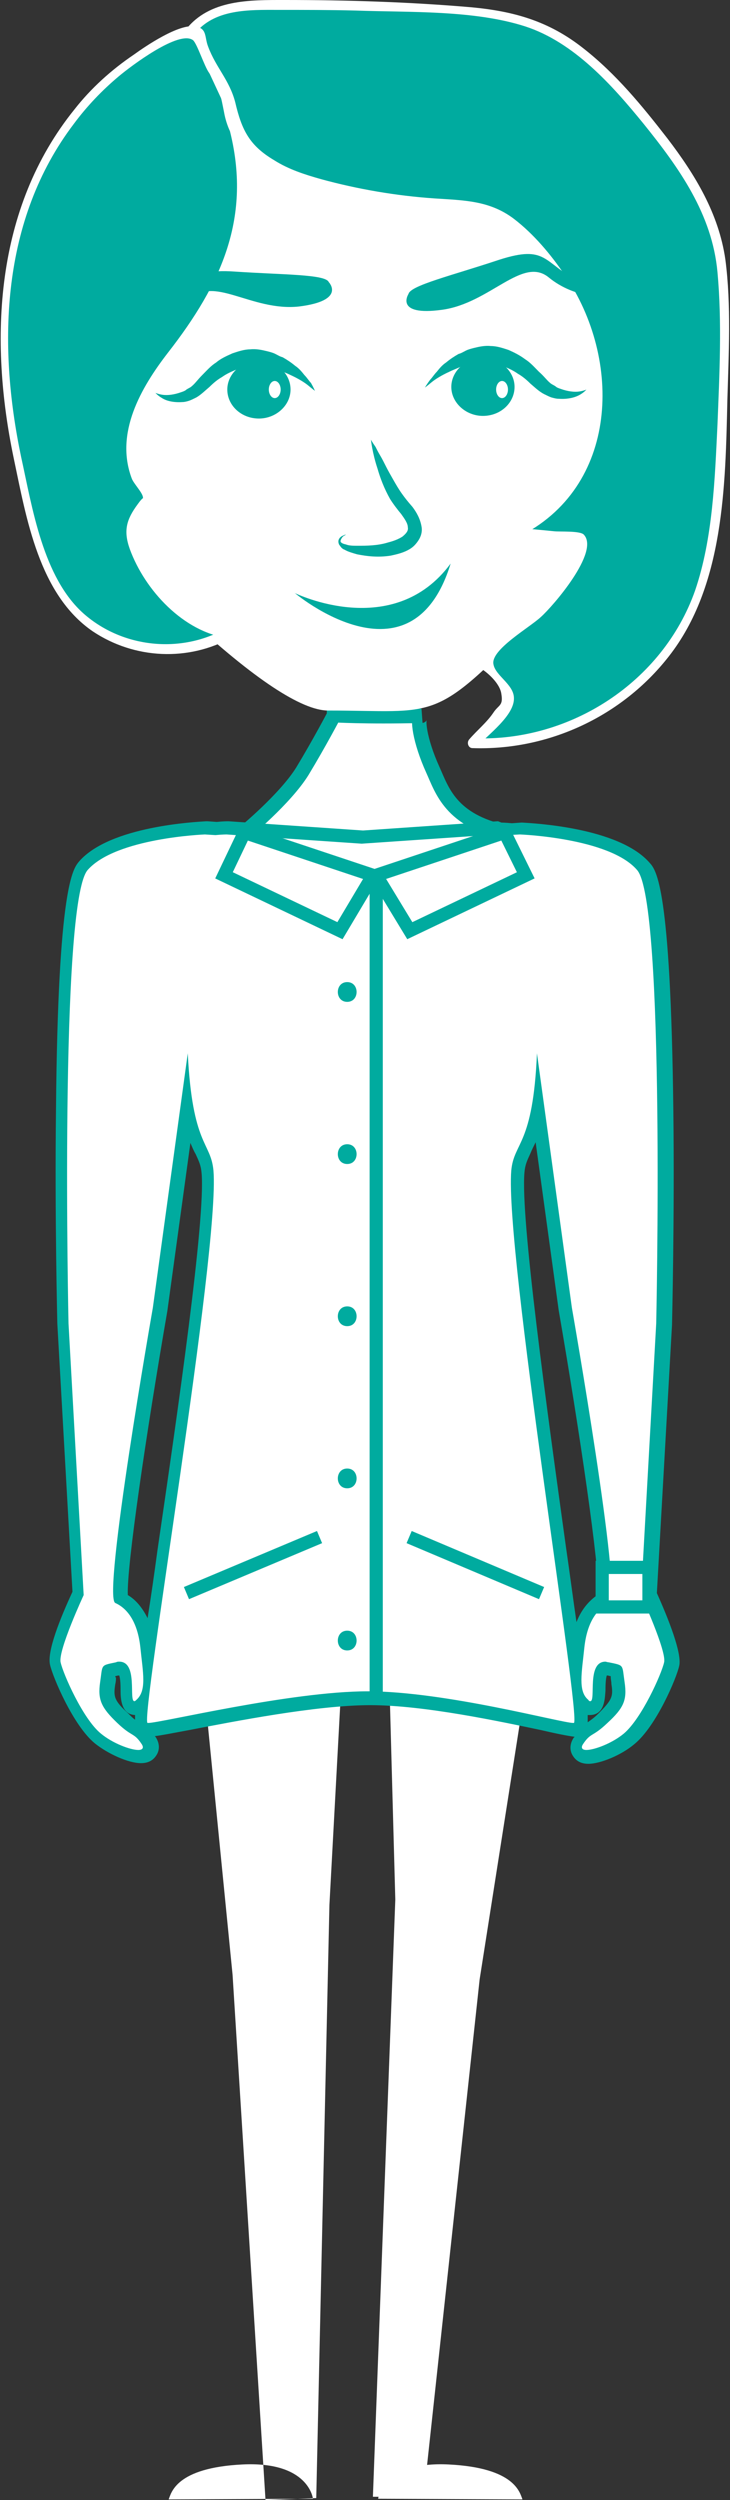 <svg xmlns="http://www.w3.org/2000/svg" width="110.8" height="379.3" viewBox="0 0 110.8 379.3">
  <rect x="0" y="0" width="110.8" height="379.3" fill="#333333" stroke="none"/>
  <path fill="#FFF" d="M47.5 379.1s-.6-5.7-10.7-5.2-10.8 4.3-11.2 5.3M40.3 379.3l-5-79.7-6.1-61.6c-1.2-13.4-1.1-15.7 0-19.8.5-1.8 1.8-6.3 1.8-6.3l48.8.1s1.3 4.9 1.6 5.8c1.2 3.4 3.2 10.3 1.1 20.7l-9.7 61.8-8.5 78.5h-7.7l3.4-90.6-1.4-51.4c0-2.7-.4-3.3-2.3-3.3h-1c-1.9 0-2.5 1-2.5 3.7L50 289l-2 90-7.7.3zM57.4 379.1s.6-5.7 10.7-5.2 10.8 4.3 11.2 5.3"/>
  <path fill="#FFF" stroke="#00AB9F" stroke-width="2.188" stroke-miterlimit="10" d="M50.7 108.5s-2.2 4.2-4.8 8.5c-2.6 4.2-8.8 9.3-8.8 9.3s8.5 6.7 19.5 6.5c8.9-.2 13-.9 20.2-6.5-8.4-1.8-9.7-6.4-11.1-9.5-2-4.4-2.5-8.1-1.7-8.2-8.8.2-13.3-.1-13.3-.1z"/>
  <path fill="#FFF" d="M89 266.5c-.9 0-1.3-.4-1.5-.8-.2-.3-.3-.9.2-1.7.7-1.1 1.2-1.4 1.8-1.8.4-.3 1-.6 2-1.5 2.3-2.2 2.7-3 2.3-5.3-.1-.4-.1-.7-.1-1-.1-.4-.1-.8-.2-.9-.1 0-1.4-.3-1.4-.3h-.3c-.8 0-.9 1.6-1 3.3 0 1.3-.1 2.7-1.4 2.7-.3 0-.6-.1-1-.4-.2-.2-.4-.3-.5-.5.4 3.9 0 4-.7 4.2H86.9c-.6 0-1.9-.3-5-.9-6.2-1.3-17.9-3.8-26.2-3.8s-20.5 2.4-27.8 3.8c-3.4.7-4.9 1-5.5 1H22.1c-.7-.2-1-.2-.7-3.6-.3.2-.6.4-.9.4-1.3 0-1.3-1.4-1.4-2.7 0-1.7-.2-3.3-1-3.3h-.5c-.5.1-1.1.2-1.2.3 0 0 0 .5-.1.9 0 .3-.1.6-.1 1-.3 2.3 0 3.2 2.3 5.3 1 .9 1.5 1.3 2 1.5.7.4 1.1.7 1.8 1.8.5.8.4 1.3.2 1.7-.2.3-.6.8-1.5.8-1.6 0-4.5-1.3-6.3-2.7-3-2.4-6.1-9.4-6.5-11.3-.4-1.9 2.4-8.4 3.5-10.6l-2.3-41c-.1-6.6-1.3-64.4 3.1-69.5 4.5-5.2 18-5.7 18.6-5.7h.1l1.5.1c1-.1 1.6-.1 1.6-.1h.1l20.5 1.4 20.5-1.4h.1s.6 0 1.6.1l1.6-.1h.1c.6 0 14 .6 18.6 5.7 4.4 5.1 3.3 62.9 3.1 69.4l-2.3 41c1.1 2.3 3.9 8.8 3.5 10.7-.4 1.9-3.5 8.9-6.5 11.3-1.7 1.3-4.6 2.5-6.2 2.5zm-7.4-98.2c-.6 3.2-1.4 4.9-2 6.2-.5 1.1-.9 1.9-1 3.2-.6 7.1 3.4 36 6.3 57 1.1 8 1.9 13.6 2.4 17.6 0-.3.1-.6.1-.9.1-.5.1-1 .2-1.6.4-3.6 1.8-6.2 4.1-7.4.7-3.3-3.3-28.5-6-43.9l-4.1-30.2zm-63.2 74.3c2.3 1.2 3.7 3.8 4.1 7.4 0 .2 0 .5.1.7.5-3.8 1.3-8.8 2.2-15.5 3.1-21.2 7.3-50.2 6.7-57.4-.1-1.3-.5-2.1-1-3.2-.6-1.3-1.4-3-2-6.2l-4.1 30.3c-2.7 15.4-6.6 40.6-6 43.9z"/>
  <path fill="#00AB9F" d="M78.9 126.6s13.6.5 17.8 5.4c4.3 4.9 2.9 68.8 2.9 68.8L97.3 242s3.9 8.5 3.5 10.2c-.4 1.8-3.4 8.5-6.1 10.8-1.8 1.5-4.5 2.5-5.7 2.5-.6 0-.9-.3-.5-.9 1.2-1.8 1.4-1 3.7-3.2 2.5-2.3 3-3.5 2.6-6.2-.4-2.7 0-2.5-2.4-3-.2 0-.4-.1-.5-.1-2.9 0-1.4 6-2.3 6-.1 0-.2 0-.3-.2-1.6-1.3-1-4.1-.6-8 .4-3.6 1.8-5.8 3.8-6.7 2-.9-5.7-44.8-5.7-44.8l-5.3-38.6c-.6 14.1-3.5 13.4-3.9 17.8-1 12.1 10.7 83.5 9.5 83.8H87c-1.8 0-19.4-4.8-31.2-4.8-11.7 0-31.4 4.8-33.3 4.8h-.1c-1.2-.3 11-71.7 10-83.8-.4-4.4-3.2-3.7-3.9-17.8l-5.3 38.6s-7.7 43.9-5.7 44.8c2 .9 3.4 3.1 3.8 6.7.4 3.9 1 6.6-.6 8-.1.1-.2.2-.3.2-.9 0 .6-6-2.3-6-.2 0-.3 0-.5.1-2.4.5-2 .3-2.4 3-.4 2.7.2 3.9 2.6 6.2 2.3 2.2 2.5 1.4 3.7 3.2.4.6.1.9-.5.9-1.2 0-3.9-1-5.7-2.5-2.7-2.2-5.7-9-6.1-10.8-.4-1.8 3.5-10.2 3.5-10.2l-2.3-41.2S9 137 13.3 132c4.3-4.9 17.8-5.4 17.8-5.4l1.6.1c1-.1 1.7-.1 1.7-.1l20.5 1.4 20.5-1.4s.6 0 1.7.1l1.8-.1m-3.3-2h-.1L55.1 126l-20.4-1.4h-.2s-.6 0-1.6.1l-1.4-.1h-.2c-1.5.1-14.6.7-19.3 6.1-.9 1.1-3.2 3.6-3.5 37.5-.2 16.4.2 32.4.2 32.6l2.3 40.7c-1.9 4.1-3.9 9.1-3.4 11.1.4 1.8 3.5 9.2 6.8 11.9 2 1.6 5.1 3 7 3 1.5 0 2.1-.8 2.4-1.3.3-.5.6-1.5-.2-2.7l-.1-.1c.9-.1 2.4-.4 5.1-.9 6.8-1.3 19.4-3.8 27.6-3.8 8.2 0 19.8 2.5 26 3.8 3 .7 4.3.9 5 1 0 0 0 .1-.1.1-.8 1.2-.5 2.2-.2 2.7s.9 1.3 2.4 1.3c1.8 0 5-1.3 7-3 3.3-2.7 6.4-10 6.8-11.9.4-1.9-1.6-7-3.4-11L102 201c0-.2.4-16.2.2-32.6-.4-33.9-2.6-36.4-3.6-37.5-4.7-5.4-17.8-6-19.3-6.1h-.2l-1.4.1c-1-.1-1.6-.1-1.6-.1l-.5-.2zm11.9 121.5c-.5-3.4-1-7.3-1.6-11.4-2.9-21-6.9-49.8-6.3-56.8.1-1.2.4-1.8.9-2.9.2-.5.5-1.1.8-1.7l3.5 25.5c3.2 18.5 6.2 39 6 43.1-1.5 1-2.6 2.4-3.3 4.2zM19.4 242c-.2-4.2 2.8-24.6 6-43.1l3.5-25.5c.3.7.5 1.2.8 1.7.5 1.1.8 1.7.9 2.9.6 7-3.6 36-6.7 57.2-.5 3.7-1 7.2-1.5 10.3-.8-1.6-1.8-2.8-3-3.5zm-1.9 12.3c.1 0 .3-.1.5-.1h.1c.2.6.2 1.7.2 2.3 0 1.2.1 3.6 2.2 3.7v.7c-.3-.2-.6-.5-1-.9-2.2-2-2.3-2.6-2-4.5.1-.4.1-.7.1-1-.1 0-.1-.1-.1-.2zm72 5.9c2.3 0 2.3-2.5 2.4-3.7 0-.5 0-1.7.2-2.3h.1c.2 0 .3.1.5.1v.2c0 .3.1.6.1 1 .3 1.9.1 2.4-2 4.5-.7.7-1.2 1-1.6 1.3v-1.1h.3z"/>
  <path fill="#FFF" stroke="#00AB9F" stroke-width="2" stroke-miterlimit="10" d="M37.1 126.3l-3.1 6.5 17.6 8.4 5-8.4zM76.6 126.3l3.2 6.5-17.6 8.4-5.1-8.4zM57.1 132.8v123.9"/>
  <path fill="#00AB9F" d="M52.7 152c1.9 0 1.9-3 0-3s-1.9 3 0 3zM52.7 176.6c1.9 0 1.9-3 0-3s-1.9 3 0 3zM52.7 201.2c1.9 0 1.9-3 0-3s-1.9 3 0 3zM52.7 225.8c1.9 0 1.9-3 0-3s-1.9 3 0 3zM52.7 250.4c1.9 0 1.9-3 0-3s-1.9 3 0 3z"/>
  <path fill="#FFF" stroke="#00AB9F" stroke-width="2" stroke-miterlimit="10" d="M91.4 237.8h7.1v6h-7.1zM28.3 241.7l20.2-8.5M82.2 241.7l-20.1-8.5"/>
  <path fill="#FFF" d="M15.4 49.2C19 10.6 32.9 7.2 43 6.8c10.1-.5 36-2.1 47.8 10.5 8.9 9.5 8.7 11.4 4.9 40.2-2 15.2.4 20.8-14.9 36.7-15.1 15.7-14.4 13.6-31 13.6-4 0-11.3-4.8-21.4-14.2-15.4-14.4-12.5-28.3-13-33.1"/>
  <path fill="#00AB9F" d="M35.6 19.3c2.6 9.3 1.6 17.7-3.2 26.2-3 5.2-7.6 9.3-10.3 14.6-2.7 5.2-3 12.6 1.6 16.2v.1c-1.9-.1-3.6 1.9-3.7 3.9-.1 2 .9 4 2 5.7 3 4.8 7.1 9.9 12.8 10.2-8.3 5.1-20.6 2.1-25.6-6.3-1.4-2.4-2.3-5-3.1-7.6-4.5-14.4-7.2-29.6-4.2-44.2s12.8-28.5 27-33.2c2.8-.9.8 3.2 3.4 5.4.2.2 2.6 2.5 2.6 5.5 0 1.1.1 2.2.6 3.3 2.4 5.2 8.3 7.6 13.8 9.1 6.1 1.6 12.3 2.6 18.5 2.9 2.4.1 4.9.2 7.2 1.2 1.5.7 2.7 1.7 3.9 2.8 6.6 6.1 11.6 14.4 12.1 23.3.5 9.2-4.2 18.9-12.7 22.6l10 .9c-1.1 4.8-3.9 9.2-7.8 12.2-1.9 1.4-4.8 3.8-6.4 5.5-.9 1-1.4.9.3 1.8.7.3 3 4.1 3 4.9 0 .4-.3.7-.5 1l-4.9 5.5c14.8.9 29.5-9 34.3-23 1.8-5.2 2.3-10.7 2.8-16.1.7-6.8.9-13.6.8-20.4-.1-5.6.4-11.5-1-17-1.8-6.8-6.3-12.6-10.6-18-1.7-2.1-3.5-4.1-5.4-6.1-3.7-3.7-7.9-7.3-13-8.9-2.7-.9-5.5-1.1-8.3-1.4C60.6 1 49.4.6 38.3.8c-3.1.1-7.8 1.4-9.4 4.1"/>
  <path fill="#FFF" d="M34.8 19.5c3.5 13.4-1.2 23.6-9.3 34-4.1 5.3-8.1 12.2-5.5 19.1.3.8 1.7 2.2 1.7 2.9.1 1.5.9-1.4-.8 1-1.7 2.3-2.2 4-1.2 6.8 2.3 6.3 8.2 12.6 14.9 13.5-.1-.5-.3-.9-.4-1.4-6.8 3.8-15.6 2.9-21.5-2.3C6.5 87.6 4.9 77 3.2 69.3c-3.6-17.2-3-36 8-50.5 2-2.7 4.3-5.1 6.8-7.2 1.9-1.6 9.2-7.1 11.3-5.5.6.5 1.7 3.9 2.4 4.9 1.7 2.4 1.8 3.5 2.4 6.5.2.9.5 1.8.9 2.6 2.6 5.1 8.7 7.4 13.9 8.8 3.7 1 7.4 1.7 11.1 2.2 4.2.6 9.1.1 13.2 1.4 9 2.8 15.6 15.8 16.6 24.4 1.1 9.5-3.4 19.2-12.2 23.4-.7.4-.3 1.3.4 1.4 1.8.2 3.6.3 5.5.5 1 .1 2.4 0 3.3.3 1.5.5.8 0-.3 2-2.4 4.6-4.9 7.5-8.9 10.7-1.6 1.3-5.1 3.3-5.2 5.5 0 .3.2.5.4.6 1.2.7 3.1 2.4 3.3 4 .3 1.8-.4 1.6-1.2 2.8-1 1.5-2.5 2.7-3.7 4.1-.4.5-.1 1.3.5 1.3 11.5.4 22.7-4.8 29.8-13.9 8.4-10.7 8.6-25.9 8.9-38.9.2-7 .6-14.4-.3-21.3-1-7-4.6-12.9-8.8-18.4-3.8-4.9-7.8-9.8-12.8-13.7-5.2-4.1-10.5-5.6-17-6.2C62.2.3 52.7 0 43.2 0c-5.3 0-11.4-.1-15 4.5-.5.8.8 1.5 1.3.7 3-3.9 8.4-3.7 12.7-3.7 3.9 0 7.8 0 11.8.1 8.2.3 17.9-.1 25.7 2.4 7.4 2.4 13.2 8.9 18 14.8 5.4 6.7 10.4 13.7 11.2 22.5.7 7.6.3 15.5 0 23.1-.4 8.3-.7 17.3-3.4 25.2-4.9 13.9-19 23-33.6 22.4.2.4.4.9.5 1.3 1.6-1.8 5.8-4.8 5.6-7.5-.1-2-2.8-3.3-3.1-5-.5-2.2 5.5-5.6 7.2-7.2 1.8-1.6 9-9.9 6.5-12.5-.6-.6-3.7-.4-4.5-.5-2-.2-4-.4-5.9-.5.1.5.3.9.4 1.4 15.4-7.5 15.9-27 7.1-39.8-2.1-3.1-4.7-6.2-7.7-8.5-3.7-2.8-7.6-2.8-12.1-3.1-5.8-.4-11.6-1.4-17.1-2.9-2.5-.7-5-1.5-7.2-2.9-3.7-2.2-4.9-4.5-5.9-8.8-.9-3.4-2.9-5.2-4.1-8.4-.6-1.5-.1-2.8-2-3.1-2.5-.4-7.5 3-9.3 4.3-3.4 2.3-6.5 5.1-9 8.3-12.1 15-13 34.9-9.2 53 1.9 9 3.8 20.6 12 26.2 6.3 4.2 14.5 4.6 21.1.9.7-.4.3-1.3-.4-1.4-3.7-.5-6.5-2.5-8.9-5.3-1.5-1.7-9.3-12-2-13 .3 0 .4-.3.5-.5v-.1c.1-.2 0-.6-.2-.7-10.3-9.1 3.6-21.4 8.4-29.2 5.2-8.5 6.2-17.9 3.7-27.4-.2-.9-1.7-.5-1.5.4z"/>
  <path fill="#00AB9F" d="M44.8 90s14.9 7.3 23.6-4.5c-6.2 20.2-25.3 3.1-23.6 4.5z"/>
  <path fill="#FFF" d="M56.3 66.7s2.6 7.6 4.8 10.1c8.2 9-14.4 7.6-8.7 4.3"/>
  <path fill="#00AB9F" d="M56.3 66.7s.2.4.7 1.1c.2.4.4.8.7 1.3.3.5.6 1.1.9 1.7.3.6.7 1.3 1.1 2 .4.7.8 1.4 1.3 2.1.5.7.9 1.2 1.6 2 .6.8 1.2 1.8 1.4 3.1.1.7-.1 1.4-.5 2-.4.6-.8 1-1.3 1.3-1 .6-2 .8-2.9 1-1.9.3-3.6.1-5.1-.2-.7-.2-1.4-.4-1.9-.7-.3-.1-.5-.3-.7-.6-.2-.2-.3-.6-.2-.9.2-.5.6-.6.8-.7.2-.1.3-.1.3-.1s-.1.1-.3.2c-.2.1-.4.4-.5.7-.1.3.3.5.8.6.5.2 1.1.2 1.8.2 1.3 0 3 0 4.6-.5.8-.2 1.6-.5 2.2-.9.6-.5.9-.9.8-1.4 0-.6-.5-1.3-1-2-.5-.6-1.2-1.5-1.7-2.3-.9-1.6-1.5-3.2-1.9-4.6-.8-2.4-1-4.4-1-4.4zM44.1 59.1c0 2.4-2.2 4.4-4.8 4.4-2.7 0-4.8-2-4.8-4.4 0-2.4 2.2-4.4 4.8-4.4 2.7 0 4.8 2 4.8 4.4"/>
  <path fill="#FFF" d="M42.6 59.1c0 .7-.4 1.3-.9 1.3s-.9-.6-.9-1.3c0-.7.4-1.3.9-1.3s.9.6.9 1.3"/>
  <path fill="#00AB9F" d="M47.8 59.3s-.4-.3-1-.8-1.6-1.1-2.7-1.6c-.6-.3-1.2-.5-1.8-.8-.7-.2-1.3-.4-2.1-.5-.7-.1-1.4-.1-2.2 0-.7 0-1.5.3-2.2.5-.7.3-1.4.6-2.1 1.1-.7.4-1.3.9-1.9 1.5-.6.5-1.3 1.2-2 1.6-.4.2-.8.4-1.1.5-.3.1-.7.2-1 .2-1.4.1-2.5-.2-3.1-.6-.7-.4-1-.8-1-.8s.4.2 1.1.3c.7.1 1.7 0 2.8-.4.3-.1.6-.2.8-.4.3-.2.6-.3.8-.5.5-.4.9-1 1.6-1.7.7-.7 1.3-1.4 2.1-1.9.7-.6 1.6-1 2.5-1.4.9-.3 1.8-.6 2.7-.6.9-.1 1.8.1 2.6.3.4.1.8.2 1.2.4.4.2.7.4 1.1.5.7.4 1.3.8 1.9 1.3.6.4 1 .9 1.4 1.4.4.4.7.9 1 1.2.4.7.6 1.2.6 1.2M49.9 42.8s2.7 2.8-4.5 3.7c-7.3.8-13.3-5-16.6-.8s-9 5.8-4.3 1.7 3.7-6.7 11.1-6.2 13.8.4 14.3 1.6zM68.5 58.7c0 2.4 2.2 4.4 4.8 4.4 2.7 0 4.8-2 4.8-4.4 0-2.4-2.2-4.4-4.8-4.4-2.6 0-4.8 2-4.8 4.4"/>
  <path fill="#FFF" d="M77.1 59.1c0 .7-.4 1.3-.9 1.3s-.9-.6-.9-1.3c0-.7.4-1.3.9-1.3s.9.6.9 1.3"/>
  <g>
    <path fill="#00AB9F" d="M64.5 58.8s.4-.3 1-.8 1.6-1.1 2.7-1.6c.6-.3 1.2-.5 1.8-.8.7-.2 1.4-.4 2.1-.5.7-.1 1.5-.1 2.2 0 .7 0 1.5.3 2.2.5.7.3 1.4.6 2.1 1.1.7.4 1.3.9 1.9 1.5.6.5 1.3 1.2 2.1 1.6.4.2.8.4 1.1.5.4.1.7.2 1.1.2 1.4.1 2.5-.2 3.2-.6.7-.4 1-.8 1-.8s-.4.2-1.1.3c-.7.1-1.7 0-2.8-.4-.3-.1-.6-.2-.8-.4-.3-.2-.6-.3-.8-.5-.5-.4-.9-1-1.7-1.7-.7-.7-1.3-1.4-2.1-1.9-.8-.6-1.6-1-2.5-1.4-.9-.3-1.8-.6-2.7-.6-.9-.1-1.8.1-2.6.3-.4.1-.8.2-1.2.4-.4.2-.7.4-1.1.5-.7.4-1.3.8-1.9 1.3-.6.4-1 .9-1.4 1.4-.4.4-.7.9-1 1.2-.6.8-.8 1.2-.8 1.2"/>
  </g>
  <path fill="#00AB9F" d="M62 44.6S59.8 48 67.1 47s12.2-8.2 16.2-4.9 9.9 3.4 4.5.6c-5.4-2.9-4.8-5.6-12-3.3-7.2 2.4-13.5 3.9-13.8 5.2z"/>
</svg>